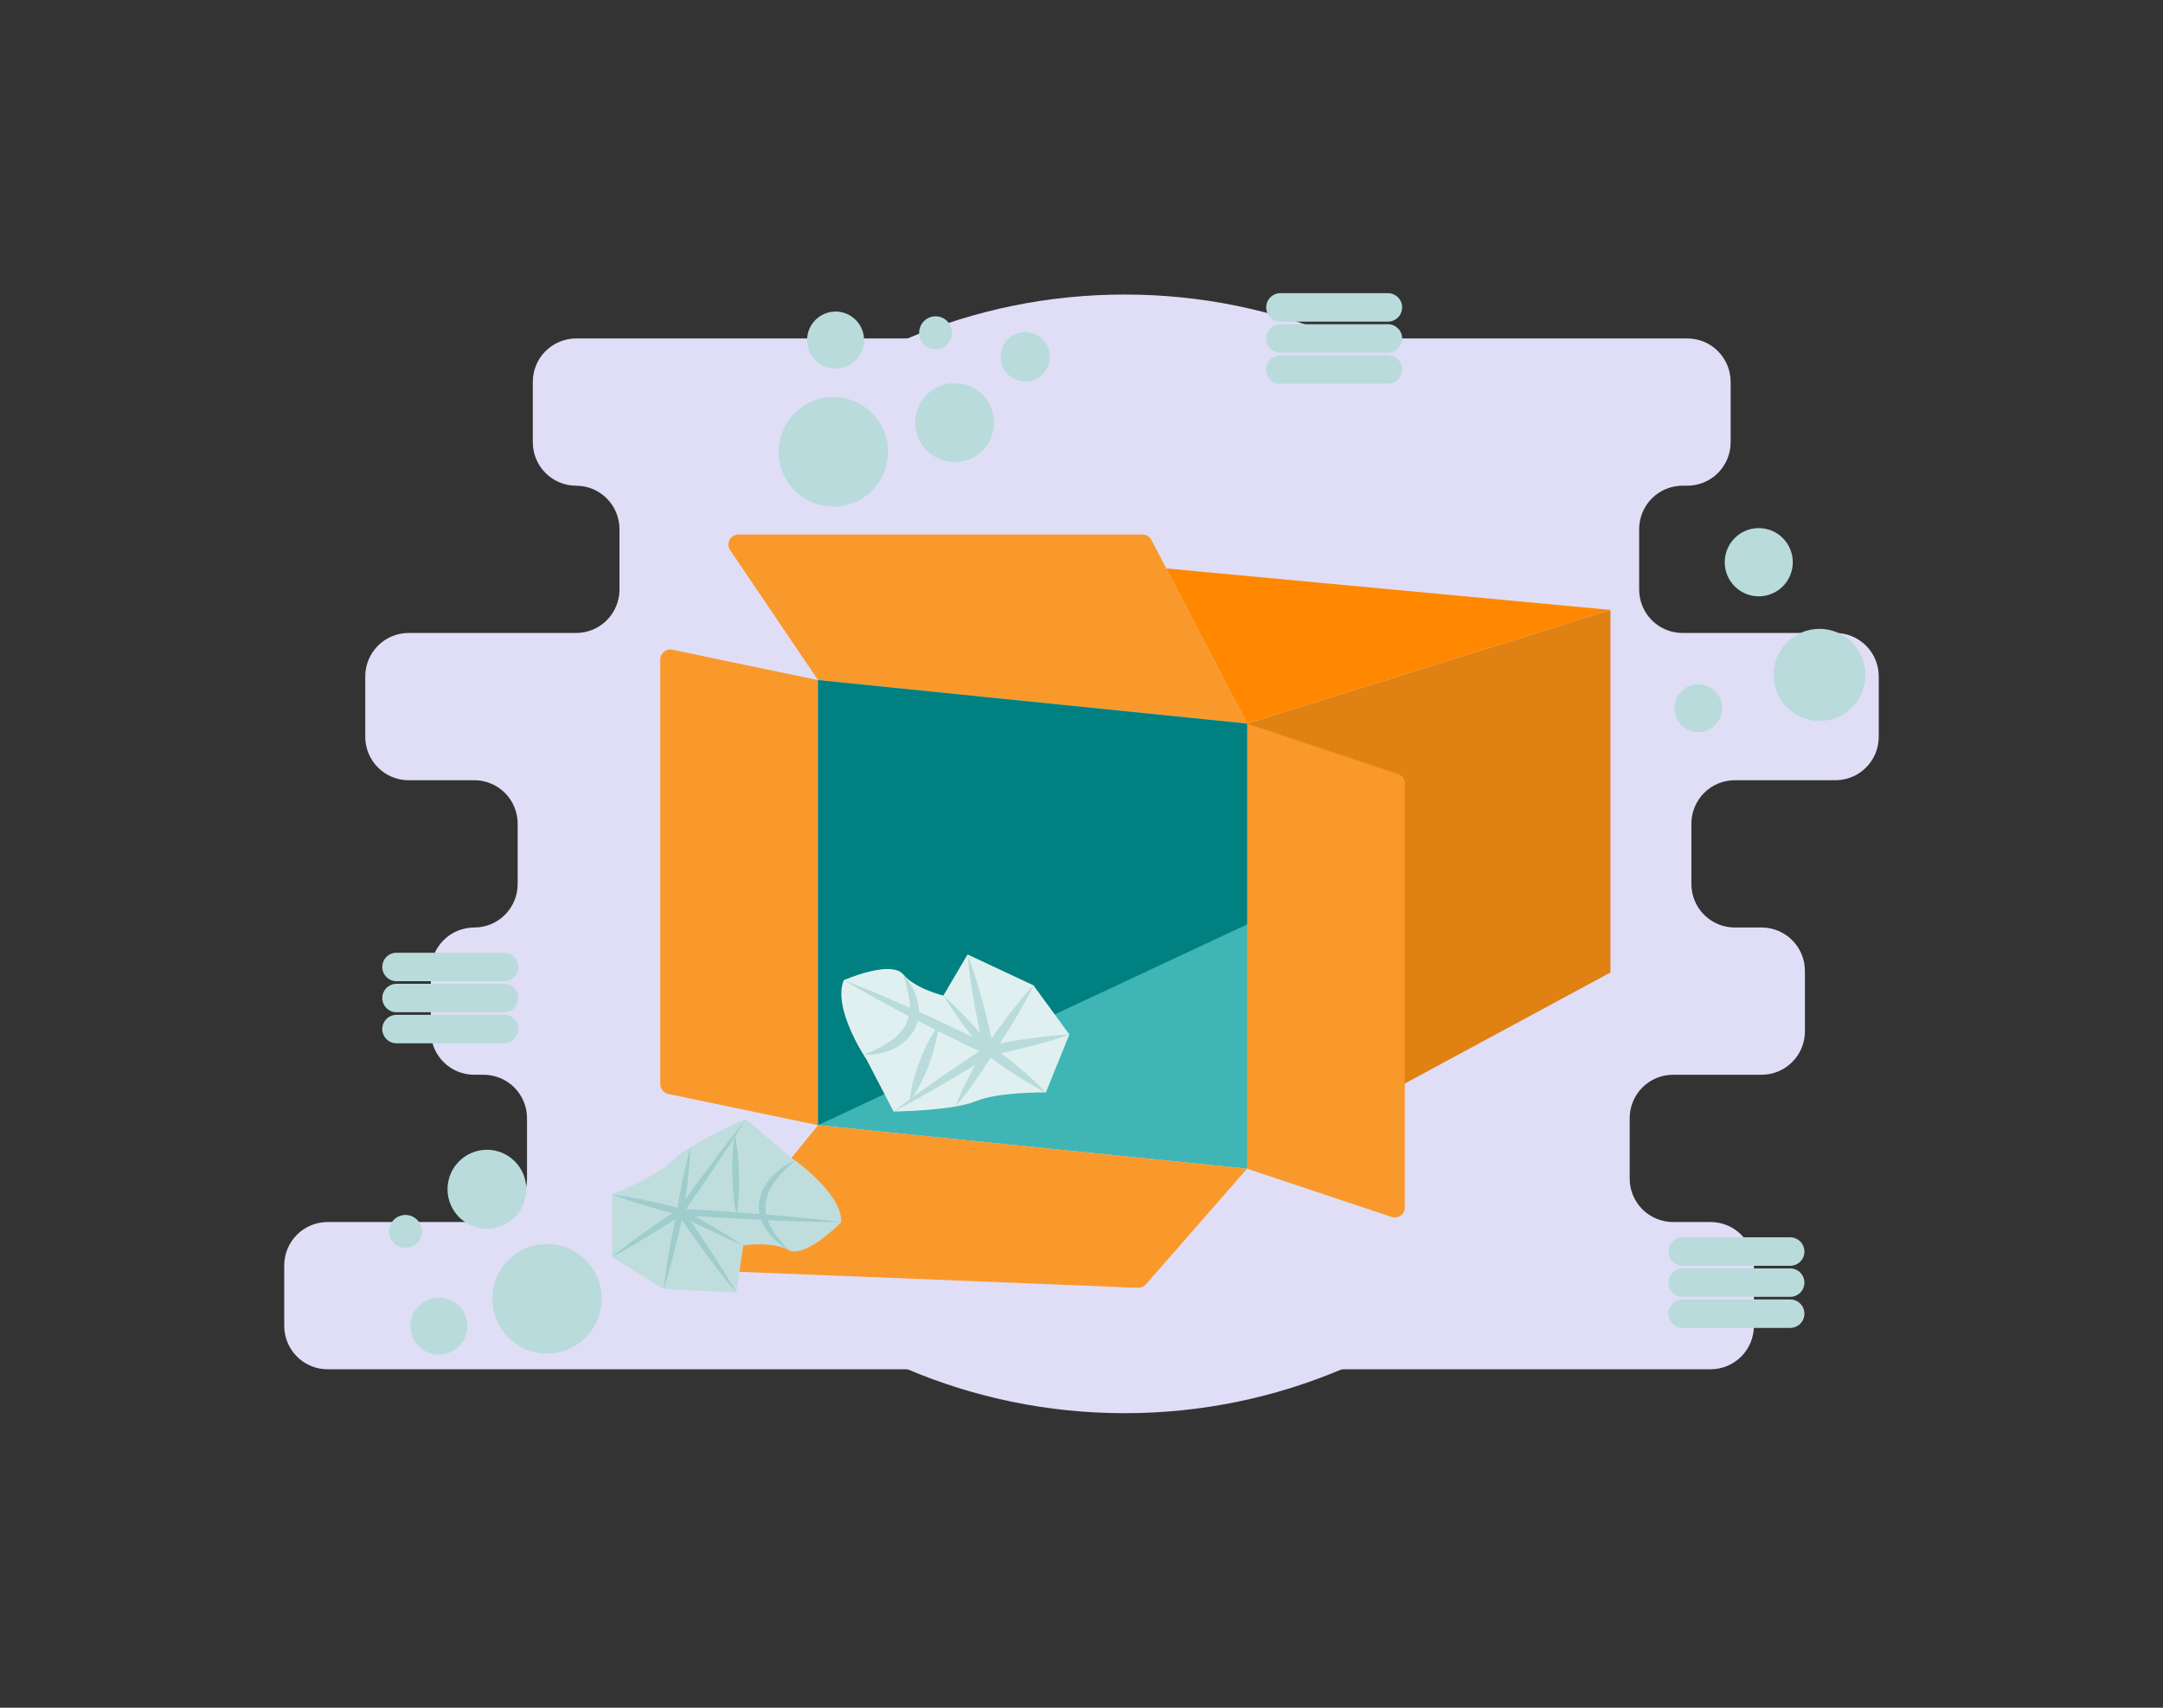 <svg width="228" height="180" viewBox="0 0 228 180" fill="none" xmlns="http://www.w3.org/2000/svg">
<rect x="0" y="0" width="228" height="180" fill="#333333" stroke="none"/>
<g id="Emptybox">
<path id="Vector" d="M118.549 148.955C151.036 148.955 177.371 122.56 177.371 90C177.371 57.44 151.036 31.045 118.549 31.045C86.062 31.045 59.727 57.44 59.727 90C59.727 122.56 86.062 148.955 118.549 148.955Z" fill="#DFDEF6"/>
<path id="Vector_2" d="M198.038 77.661V71.295C198.038 70.081 197.557 68.916 196.701 68.058C195.844 67.199 194.682 66.717 193.471 66.717H177.35C176.139 66.717 174.977 66.235 174.12 65.376C173.264 64.518 172.783 63.353 172.783 62.139V55.773C172.783 54.559 173.264 53.394 174.12 52.536C174.977 51.677 176.139 51.195 177.35 51.195H177.859C179.07 51.195 180.232 50.713 181.089 49.854C181.945 48.996 182.426 47.831 182.426 46.617V40.251C182.426 39.037 181.945 37.872 181.089 37.014C180.232 36.155 179.07 35.673 177.859 35.673H60.73C59.519 35.673 58.357 36.155 57.501 37.014C56.644 37.872 56.163 39.037 56.163 40.251V46.617C56.163 47.831 56.644 48.996 57.501 49.854C58.357 50.713 59.519 51.195 60.73 51.195C61.942 51.195 63.103 51.677 63.96 52.536C64.817 53.394 65.298 54.559 65.298 55.773V62.139C65.298 63.353 64.817 64.518 63.96 65.376C63.103 66.235 61.942 66.717 60.73 66.717H43.068C41.857 66.717 40.695 67.199 39.839 68.058C38.982 68.916 38.501 70.081 38.501 71.295V77.661C38.501 78.876 38.982 80.04 39.839 80.898C40.695 81.757 41.857 82.239 43.068 82.239H49.999C50.598 82.239 51.192 82.358 51.746 82.588C52.301 82.817 52.804 83.155 53.228 83.58C53.652 84.005 53.989 84.51 54.218 85.065C54.448 85.62 54.566 86.216 54.566 86.817V93.183C54.566 94.397 54.085 95.562 53.228 96.42C52.372 97.279 51.21 97.761 49.999 97.761H49.982C48.77 97.761 47.609 98.243 46.752 99.102C45.896 99.96 45.414 101.125 45.414 102.339V108.705C45.414 109.919 45.896 111.084 46.752 111.942C47.609 112.801 48.77 113.283 49.982 113.283H50.984C51.584 113.283 52.178 113.401 52.732 113.631C53.286 113.862 53.79 114.199 54.214 114.624C54.638 115.049 54.975 115.553 55.204 116.109C55.434 116.664 55.552 117.26 55.552 117.861V124.227C55.552 125.441 55.071 126.606 54.214 127.464C53.358 128.323 52.196 128.805 50.984 128.805H34.529C33.317 128.805 32.156 129.287 31.299 130.146C30.443 131.004 29.961 132.169 29.961 133.383V139.749C29.961 140.963 30.443 142.128 31.299 142.986C32.156 143.845 33.317 144.327 34.529 144.327H180.311C181.522 144.327 182.684 143.845 183.541 142.986C184.397 142.128 184.878 140.963 184.878 139.749V133.383C184.878 132.169 184.397 131.004 183.541 130.146C182.684 129.287 181.522 128.805 180.311 128.805H176.351C175.14 128.805 173.978 128.323 173.121 127.464C172.265 126.606 171.784 125.441 171.784 124.227V117.861C171.784 116.647 172.265 115.482 173.121 114.624C173.978 113.765 175.14 113.283 176.351 113.283H185.689C186.9 113.283 188.062 112.801 188.918 111.942C189.775 111.084 190.256 109.919 190.256 108.705V102.339C190.256 101.125 189.775 99.96 188.918 99.102C188.062 98.243 186.9 97.761 185.689 97.761H182.856C181.645 97.761 180.483 97.279 179.626 96.42C178.77 95.562 178.289 94.397 178.289 93.183V86.817C178.289 85.603 178.77 84.438 179.626 83.58C180.483 82.721 181.645 82.239 182.856 82.239H193.471C194.682 82.239 195.844 81.757 196.701 80.898C197.557 80.04 198.038 78.876 198.038 77.661Z" fill="#DFDEF6"/>
<path id="Vector_3" d="M134.967 32.4H146.298" stroke="#B9DBDB" stroke-width="3" stroke-miterlimit="10" stroke-linecap="round"/>
<path id="Vector_4" d="M134.967 35.673H146.298" stroke="#B9DBDB" stroke-width="3" stroke-miterlimit="10" stroke-linecap="round"/>
<path id="Vector_5" d="M134.967 38.947H146.298" stroke="#B9DBDB" stroke-width="3" stroke-miterlimit="10" stroke-linecap="round"/>
<path id="Vector_6" d="M41.795 101.921H53.126" stroke="#B9DBDB" stroke-width="3" stroke-miterlimit="10" stroke-linecap="round"/>
<path id="Vector_7" d="M41.795 105.194H53.126" stroke="#B9DBDB" stroke-width="3" stroke-miterlimit="10" stroke-linecap="round"/>
<path id="Vector_8" d="M41.795 108.467H53.126" stroke="#B9DBDB" stroke-width="3" stroke-miterlimit="10" stroke-linecap="round"/>
<path id="Vector_9" d="M177.371 131.919H188.702" stroke="#B9DBDB" stroke-width="3" stroke-miterlimit="10" stroke-linecap="round"/>
<path id="Vector_10" d="M177.371 135.192H188.702" stroke="#B9DBDB" stroke-width="3" stroke-miterlimit="10" stroke-linecap="round"/>
<path id="Vector_11" d="M177.371 138.465H188.702" stroke="#B9DBDB" stroke-width="3" stroke-miterlimit="10" stroke-linecap="round"/>
<path id="Vector_12" d="M191.794 75.992C194.468 75.992 196.637 73.819 196.637 71.138C196.637 68.457 194.468 66.284 191.794 66.284C189.119 66.284 186.95 68.457 186.95 71.138C186.95 73.819 189.119 75.992 191.794 75.992Z" fill="#B9DBDB"/>
<path id="Vector_13" d="M179.013 77.158C180.4 77.158 181.524 76.031 181.524 74.641C181.524 73.251 180.4 72.124 179.013 72.124C177.626 72.124 176.502 73.251 176.502 74.641C176.502 76.031 177.626 77.158 179.013 77.158Z" fill="#B9DBDB"/>
<path id="Vector_14" d="M185.39 62.856C187.371 62.856 188.977 61.246 188.977 59.26C188.977 57.274 187.371 55.664 185.39 55.664C183.408 55.664 181.802 57.274 181.802 59.26C181.802 61.246 183.408 62.856 185.39 62.856Z" fill="#B9DBDB"/>
<path id="Vector_15" d="M57.659 142.675C60.842 142.675 63.422 140.089 63.422 136.899C63.422 133.71 60.842 131.124 57.659 131.124C54.477 131.124 51.897 133.71 51.897 136.899C51.897 140.089 54.477 142.675 57.659 142.675Z" fill="#B9DBDB"/>
<path id="Vector_16" d="M46.266 142.789C47.923 142.789 49.267 141.442 49.267 139.781C49.267 138.119 47.923 136.772 46.266 136.772C44.608 136.772 43.264 138.119 43.264 139.781C43.264 141.442 44.608 142.789 46.266 142.789Z" fill="#B9DBDB"/>
<path id="Vector_17" d="M42.74 131.529C43.696 131.529 44.472 130.753 44.472 129.794C44.472 128.836 43.696 128.059 42.74 128.059C41.784 128.059 41.009 128.836 41.009 129.794C41.009 130.753 41.784 131.529 42.74 131.529Z" fill="#B9DBDB"/>
<path id="Vector_18" d="M51.325 129.509C53.617 129.509 55.476 127.647 55.476 125.349C55.476 123.052 53.617 121.189 51.325 121.189C49.033 121.189 47.174 123.052 47.174 125.349C47.174 127.647 49.033 129.509 51.325 129.509Z" fill="#B9DBDB"/>
<path id="Vector_19" d="M87.843 53.399C91.026 53.399 93.606 50.813 93.606 47.624C93.606 44.434 91.026 41.848 87.843 41.848C84.661 41.848 82.081 44.434 82.081 47.624C82.081 50.813 84.661 53.399 87.843 53.399Z" fill="#B9DBDB"/>
<path id="Vector_20" d="M88.077 38.856C89.734 38.856 91.078 37.51 91.078 35.848C91.078 34.187 89.734 32.84 88.077 32.84C86.419 32.84 85.075 34.187 85.075 35.848C85.075 37.51 86.419 38.856 88.077 38.856Z" fill="#B9DBDB"/>
<path id="Vector_21" d="M108.069 40.209C109.503 40.209 110.667 39.044 110.667 37.606C110.667 36.168 109.503 35.002 108.069 35.002C106.634 35.002 105.471 36.168 105.471 37.606C105.471 39.044 106.634 40.209 108.069 40.209Z" fill="#B9DBDB"/>
<path id="Vector_22" d="M98.618 36.811C99.574 36.811 100.349 36.034 100.349 35.076C100.349 34.117 99.574 33.34 98.618 33.34C97.661 33.34 96.886 34.117 96.886 35.076C96.886 36.034 97.661 36.811 98.618 36.811Z" fill="#B9DBDB"/>
<path id="Vector_23" d="M100.63 48.708C102.922 48.708 104.78 46.845 104.78 44.547C104.78 42.25 102.922 40.388 100.63 40.388C98.337 40.388 96.479 42.25 96.479 44.547C96.479 46.845 98.337 48.708 100.63 48.708Z" fill="#B9DBDB"/>
<path id="Vector_24" d="M169.759 102.502L131.452 123.183V76.271L169.759 64.285V102.502Z" fill="#E08114"/>
<path id="Vector_25" d="M131.452 76.271L86.23 71.686L76.963 57.982C76.855 57.823 76.793 57.638 76.783 57.447C76.772 57.256 76.814 57.065 76.904 56.896C76.993 56.727 77.127 56.585 77.291 56.486C77.455 56.388 77.642 56.335 77.834 56.335H120.433C120.625 56.335 120.814 56.388 120.978 56.488C121.143 56.588 121.277 56.731 121.366 56.902L131.452 76.271Z" fill="#F9992B"/>
<path id="Vector_26" d="M86.23 118.598L70.437 115.305C70.201 115.255 69.988 115.126 69.835 114.938C69.683 114.75 69.599 114.515 69.599 114.272V69.515C69.599 69.358 69.634 69.203 69.701 69.062C69.769 68.92 69.866 68.795 69.988 68.696C70.109 68.597 70.251 68.527 70.403 68.49C70.555 68.453 70.713 68.45 70.866 68.482L86.23 71.686V118.598ZM146.698 128.271L131.452 123.183V76.271L147.363 81.58C147.573 81.65 147.755 81.785 147.884 81.964C148.013 82.144 148.083 82.36 148.083 82.581V127.27C148.083 127.437 148.043 127.602 147.967 127.751C147.891 127.899 147.781 128.028 147.646 128.126C147.511 128.223 147.354 128.287 147.19 128.313C147.025 128.338 146.856 128.324 146.698 128.271Z" fill="#F9992B"/>
<path id="Vector_27" d="M131.452 123.183L86.23 118.598V71.686L131.452 76.271V123.183Z" fill="#40B5B5"/>
<path id="Vector_28" d="M119.953 135.735L73.811 133.89L86.23 118.598L131.452 123.183L120.786 135.377C120.682 135.495 120.554 135.589 120.41 135.651C120.265 135.713 120.109 135.742 119.953 135.735Z" fill="#F9992B"/>
<path id="Vector_29" d="M131.452 76.271L169.759 64.285L122.935 59.916L131.452 76.271Z" fill="#FF8800"/>
<path id="Vector_30" d="M86.23 118.598L131.452 97.435V76.271L86.23 71.686V118.598Z" fill="#008080"/>
<path id="Vector_31" d="M88.942 103.311C88.942 103.311 93.882 101.145 95.195 102.692C96.507 104.24 99.44 104.936 99.44 104.936L101.988 100.603L108.935 103.853L112.718 109.037L110.248 115.149C110.248 115.149 105.23 115.071 102.837 116.077C100.444 117.083 94.191 117.16 94.191 117.16L91.335 111.667C91.335 111.667 87.707 106.329 88.942 103.311Z" fill="#E0F0F0"/>
<path id="Vector_32" d="M99.44 104.936C99.916 105.358 100.372 105.796 100.819 106.241C101.27 106.683 101.705 107.139 102.14 107.594C102.567 108.057 103.005 108.51 103.418 108.983C103.836 109.454 104.26 109.918 104.664 110.4L103.774 110.841C103.573 110 103.373 109.158 103.195 108.311C103.013 107.466 102.857 106.614 102.694 105.764C102.396 104.058 102.119 102.347 101.988 100.603C102.618 102.234 103.102 103.898 103.566 105.567C103.784 106.404 104.008 107.24 104.207 108.082C104.409 108.923 104.591 109.769 104.77 110.615L104.771 110.622C104.795 110.734 104.781 110.851 104.731 110.953C104.68 111.056 104.598 111.139 104.495 111.188C104.393 111.238 104.276 111.252 104.165 111.228C104.054 111.204 103.953 111.144 103.88 111.056C103.478 110.573 103.098 110.072 102.71 109.577C102.318 109.085 101.951 108.573 101.572 108.07C101.203 107.56 100.832 107.05 100.477 106.527C100.119 106.007 99.77 105.479 99.44 104.936Z" fill="#BADBDB"/>
<path id="Vector_33" d="M108.935 103.853C108.641 104.49 108.309 105.102 107.979 105.714C107.639 106.321 107.298 106.926 106.938 107.518C106.588 108.118 106.212 108.699 105.845 109.287C105.475 109.872 105.085 110.444 104.705 111.023L104.169 110.213C104.872 110.068 105.578 109.937 106.285 109.811C106.995 109.7 107.7 109.568 108.414 109.474C109.124 109.368 109.839 109.282 110.555 109.201C111.273 109.133 111.991 109.06 112.718 109.037C112.037 109.295 111.347 109.504 110.658 109.717C109.966 109.919 109.273 110.114 108.576 110.29C107.882 110.478 107.18 110.628 106.482 110.799C105.781 110.955 105.079 111.106 104.375 111.243L104.364 111.245C104.262 111.265 104.156 111.254 104.06 111.213C103.965 111.172 103.884 111.104 103.827 111.017C103.771 110.929 103.742 110.827 103.744 110.723C103.746 110.619 103.779 110.518 103.839 110.433C104.237 109.866 104.623 109.292 105.03 108.732C105.441 108.173 105.842 107.609 106.269 107.063C106.686 106.509 107.122 105.968 107.56 105.429C108.007 104.896 108.453 104.362 108.935 103.853Z" fill="#BADBDB"/>
<path id="Vector_34" d="M110.248 115.149C109.678 114.878 109.139 114.565 108.597 114.257C108.061 113.939 107.531 113.615 107.011 113.276C105.966 112.606 104.954 111.891 103.961 111.151L104.72 111C104.12 111.981 103.498 112.949 102.83 113.889C102.503 114.363 102.157 114.825 101.808 115.286C101.451 115.743 101.095 116.199 100.702 116.633C100.904 116.082 101.142 115.555 101.38 115.027C101.627 114.504 101.875 113.982 102.144 113.472C102.666 112.444 103.234 111.443 103.823 110.456C103.859 110.397 103.905 110.345 103.96 110.304C104.015 110.263 104.078 110.234 104.144 110.217C104.211 110.2 104.28 110.197 104.347 110.207C104.415 110.217 104.48 110.24 104.539 110.275L104.579 110.302L104.583 110.305C105.582 111.038 106.562 111.797 107.508 112.601C107.984 112.999 108.45 113.411 108.911 113.83C109.365 114.258 109.822 114.683 110.248 115.149Z" fill="#BADBDB"/>
<path id="Vector_35" d="M88.942 103.311C91.609 104.315 94.21 105.455 96.802 106.614C98.092 107.207 99.385 107.793 100.663 108.41C101.948 109.012 103.221 109.64 104.493 110.268L104.497 110.27C104.578 110.31 104.647 110.371 104.697 110.447C104.747 110.522 104.776 110.61 104.78 110.7C104.785 110.791 104.766 110.881 104.725 110.961C104.684 111.042 104.622 111.11 104.545 111.158C103.705 111.694 102.847 112.202 101.998 112.724C101.151 113.248 100.285 113.744 99.429 114.255C98.565 114.753 97.704 115.256 96.83 115.738C95.959 116.227 95.08 116.701 94.191 117.16C94.982 116.547 95.783 115.949 96.593 115.366C97.399 114.776 98.218 114.208 99.034 113.633C99.859 113.072 100.673 112.496 101.505 111.948C102.336 111.397 103.159 110.834 103.999 110.297L104.051 111.187C102.768 110.58 101.486 109.971 100.216 109.338C98.939 108.718 97.677 108.068 96.412 107.424C93.894 106.112 91.385 104.78 88.942 103.311Z" fill="#BADBDB"/>
<path id="Vector_36" d="M91.019 111.173C91.921 110.831 92.789 110.405 93.61 109.899C94.374 109.447 95.011 108.806 95.459 108.039C95.848 107.253 95.988 106.367 95.86 105.5C95.729 104.544 95.507 103.604 95.195 102.692C95.888 103.447 96.394 104.355 96.673 105.343C96.991 106.404 96.889 107.548 96.387 108.536C95.846 109.482 95.004 110.22 93.995 110.629C93.058 111.038 92.04 111.224 91.019 111.173ZM98.909 108.133C98.852 108.854 98.728 109.568 98.54 110.266C98.36 110.953 98.143 111.63 97.891 112.293C97.64 112.957 97.353 113.606 97.031 114.239C96.709 114.886 96.326 115.501 95.889 116.077C95.945 115.356 96.068 114.641 96.258 113.943C96.437 113.257 96.654 112.58 96.908 111.917C97.16 111.254 97.447 110.605 97.769 109.972C98.091 109.325 98.473 108.71 98.909 108.133Z" fill="#BADBDB"/>
<path id="Vector_37" d="M88.685 128.818C88.685 128.818 84.922 132.689 83.125 131.75C81.328 130.812 78.349 131.273 78.349 131.273L77.616 136.248L69.959 135.859L64.508 132.483L64.501 125.889C64.501 125.889 69.178 124.067 71.018 122.233C72.857 120.398 78.621 117.968 78.621 117.968L83.33 121.979C83.33 121.979 88.696 125.556 88.685 128.818Z" fill="#C0DDDD"/>
<path id="Vector_38" d="M78.349 131.273C77.182 130.792 76.042 130.261 74.907 129.72C74.343 129.443 73.775 129.175 73.216 128.888C72.656 128.604 72.092 128.326 71.538 128.031L71.977 127.535C72.981 128.943 73.95 130.374 74.901 131.818C75.841 133.271 76.769 134.731 77.616 136.248C76.49 134.926 75.445 133.547 74.412 132.16C73.39 130.765 72.387 129.357 71.418 127.925L71.416 127.921C71.373 127.858 71.353 127.783 71.358 127.707C71.363 127.631 71.393 127.559 71.444 127.502C71.495 127.445 71.563 127.407 71.638 127.394C71.713 127.381 71.79 127.393 71.857 127.429C72.411 127.725 72.956 128.037 73.505 128.343C74.055 128.647 74.594 128.969 75.139 129.283C76.221 129.924 77.298 130.573 78.349 131.273Z" fill="#9FCCCC"/>
<path id="Vector_39" d="M69.959 135.859C70.109 134.474 70.326 133.104 70.565 131.738C70.799 130.371 71.073 129.013 71.356 127.657L71.89 128.022L70.084 129.199C69.474 129.578 68.872 129.969 68.255 130.338C67.643 130.714 67.023 131.079 66.401 131.441C65.775 131.796 65.151 132.154 64.508 132.483C65.063 132.021 65.637 131.586 66.209 131.149C66.785 130.718 67.364 130.291 67.95 129.875C68.532 129.452 69.127 129.051 69.716 128.638L71.505 127.438C71.563 127.399 71.631 127.378 71.7 127.379C71.77 127.379 71.838 127.4 71.895 127.44C71.953 127.479 71.997 127.535 72.023 127.599C72.048 127.664 72.054 127.735 72.039 127.803C71.742 129.157 71.436 130.508 71.092 131.851C70.751 133.195 70.388 134.534 69.959 135.859Z" fill="#9FCCCC"/>
<path id="Vector_40" d="M64.501 125.889C65.12 125.964 65.731 126.072 66.344 126.178C66.954 126.291 67.562 126.409 68.168 126.539C69.381 126.794 70.584 127.083 71.783 127.392L71.353 127.675C71.452 127.108 71.539 126.539 71.647 125.974C71.754 125.408 71.857 124.842 71.978 124.279C72.212 123.151 72.467 122.026 72.787 120.913C72.745 122.071 72.636 123.219 72.507 124.364C72.446 124.937 72.367 125.507 72.292 126.077C72.219 126.648 72.124 127.216 72.041 127.785C72.028 127.876 71.98 127.957 71.906 128.012C71.833 128.067 71.741 128.09 71.651 128.077L71.617 128.07L71.611 128.068C70.411 127.763 69.216 127.439 68.03 127.08C67.436 126.903 66.846 126.714 66.256 126.52C65.669 126.319 65.081 126.121 64.501 125.889Z" fill="#9FCCCC"/>
<path id="Vector_41" d="M88.685 128.818C87.264 128.814 85.845 128.774 84.426 128.738C83.007 128.696 81.59 128.635 80.172 128.573C77.338 128.436 74.506 128.269 71.676 128.07L71.673 128.069C71.613 128.065 71.555 128.045 71.505 128.011C71.456 127.976 71.416 127.93 71.39 127.875C71.365 127.82 71.354 127.76 71.359 127.7C71.365 127.64 71.386 127.582 71.421 127.533C71.998 126.719 72.593 125.919 73.179 125.112C73.763 124.303 74.367 123.509 74.96 122.706C75.562 121.911 76.157 121.11 76.772 120.324C77.387 119.537 77.991 118.743 78.621 117.968C78.097 118.819 77.547 119.652 77.008 120.492C76.47 121.333 75.91 122.159 75.359 122.991C74.798 123.816 74.247 124.648 73.678 125.467C73.11 126.287 72.551 127.113 71.974 127.927L71.719 127.39C74.552 127.551 77.382 127.746 80.21 127.975C81.624 128.094 83.038 128.214 84.451 128.354C85.863 128.499 87.275 128.641 88.685 128.818Z" fill="#9FCCCC"/>
<path id="Vector_42" d="M83.808 122.318C83.055 122.928 82.375 123.621 81.78 124.386C81.201 125.103 80.827 125.964 80.697 126.878C80.648 127.324 80.685 127.775 80.805 128.207C80.921 128.653 81.1 129.081 81.336 129.477C81.843 130.301 82.443 131.064 83.125 131.75C82.245 131.259 81.478 130.586 80.877 129.776C80.226 128.929 79.913 127.87 80 126.805C80.145 125.758 80.623 124.786 81.362 124.034C82.049 123.297 82.882 122.712 83.808 122.318ZM77.64 128.11C77.488 127.412 77.381 126.704 77.321 125.992C77.254 125.285 77.212 124.577 77.197 123.869C77.179 123.161 77.192 122.452 77.227 121.742C77.256 121.028 77.332 120.316 77.455 119.612C77.608 120.31 77.715 121.018 77.775 121.731C77.841 122.438 77.884 123.145 77.898 123.853C77.914 124.562 77.902 125.27 77.866 125.98C77.837 126.694 77.761 127.406 77.64 128.11Z" fill="#9FCCCC"/>
</g>
</svg>
